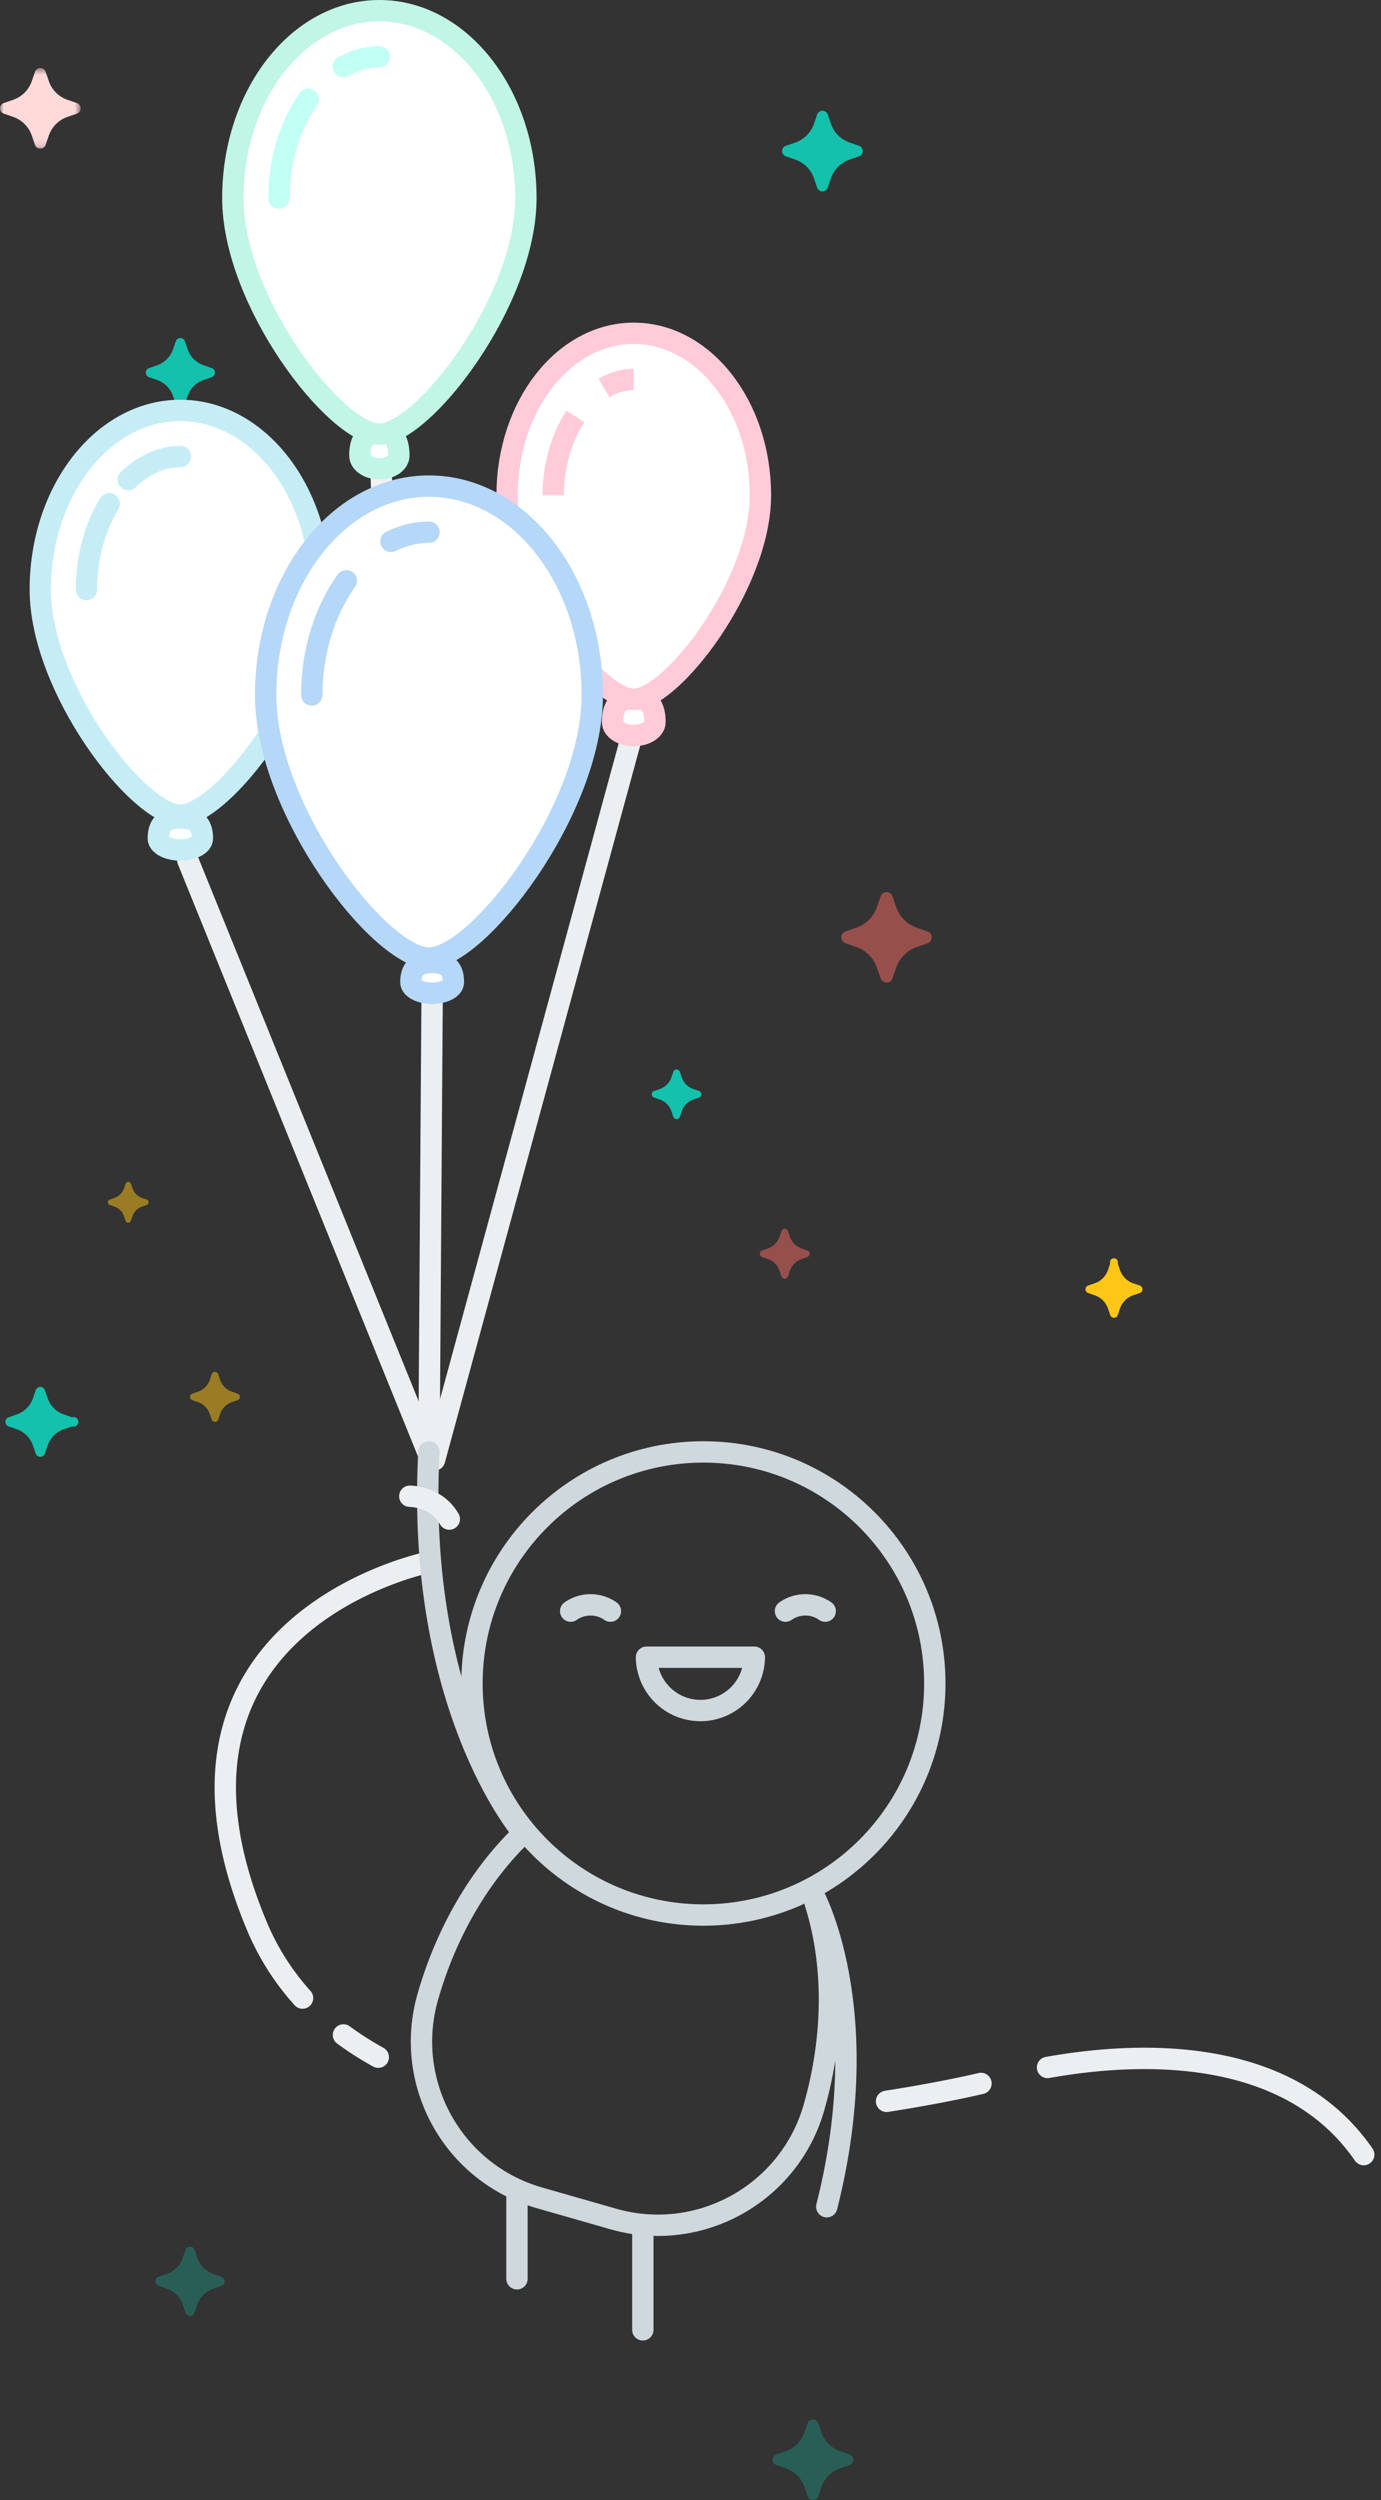 <svg xmlns="http://www.w3.org/2000/svg" xmlns:xlink="http://www.w3.org/1999/xlink" width="194" height="351" viewBox="0 0 194 351">
    <rect x="0" y="0" width="194" height="351" fill="#333333" stroke="none"/>
    <defs>
        <path id="a" d="M0 11.877V.552h11.326v11.325H0z"/>
    </defs>
    <g fill="none" fill-rule="evenodd">
        <path stroke="#ECEFF1" stroke-linecap="round" stroke-width="3" d="M60.26 204.291l.446-64.842"/>
        <g stroke="#ECEFF1" stroke-linecap="round" stroke-width="3">
            <path d="M89.03 102.301L61.043 204.957M26.376 120.752l33.885 83.54"/>
        </g>
        <path stroke="#F2F2F2" stroke-linecap="round" stroke-width="3" d="M53.293 58.465l2.25 70.66"/>
        <path stroke="#CFD8DC" stroke-width="3" d="M98.81 268.858c17.954 0 32.51-14.555 32.51-32.509 0-17.953-14.556-32.508-32.51-32.508s-32.508 14.554-32.508 32.508 14.554 32.51 32.508 32.51"/>
        <path stroke="#CFD8DC" stroke-linejoin="round" stroke-width="3" d="M90.82 232.662a7.573 7.573 0 0 0 15.145 0H90.82z"/>
        <path fill="#FFF" d="M63.695 137.887c0 .863-1.338 1.562-2.99 1.562-1.65 0-2.987-.7-2.987-1.562 0-2.231 1.338-2.752 2.988-2.752s2.989.452 2.989 2.752"/>
        <path stroke="#B5D7F8" stroke-width="3" d="M63.695 137.887c0 .863-1.338 1.562-2.99 1.562-1.65 0-2.987-.7-2.987-1.562 0-2.231 1.338-2.752 2.988-2.752s2.989.452 2.989 2.752z"/>
        <path stroke="#CFD8DC" stroke-linecap="round" stroke-linejoin="round" stroke-width="3" d="M114.51 267.148c2.63 8.252 2.786 18.422-.166 28.731l-.001.005c-3.47 12.111-16.095 19.112-28.207 15.644l-10.391-2.975c-12.11-3.468-19.117-16.094-15.651-28.203v-.005c2.653-9.258 7.37-17.093 13.084-22.658M114.203 265.853s8.978 16.144 1.941 43.957M72.622 307.512v12.418M90.303 313.457v13.639"/>
        <path fill="#FD6C67" d="M130.296 130.766l-1.472-.508a4.748 4.748 0 0 1-2.942-2.942l-.508-1.472a.88.88 0 0 0-1.666 0l-.509 1.472a4.748 4.748 0 0 1-2.943 2.942l-1.47.508a.882.882 0 0 0 0 1.667l1.47.508a4.75 4.75 0 0 1 2.943 2.943l.51 1.47a.881.881 0 0 0 1.665 0l.508-1.47a4.75 4.75 0 0 1 2.942-2.943l1.472-.508a.882.882 0 0 0 0-1.667" opacity=".5"/>
        <path fill="#13C1AC" d="M10.11 198.976l-1.137-.393A3.671 3.671 0 0 1 6.7 196.31l-.392-1.137a.682.682 0 0 0-1.288 0l-.393 1.137a3.669 3.669 0 0 1-2.274 2.273l-1.137.393a.682.682 0 0 0 0 1.288l1.137.392a3.672 3.672 0 0 1 2.274 2.275l.393 1.136a.68.68 0 0 0 1.288 0l.392-1.136a3.674 3.674 0 0 1 2.274-2.275l1.137-.392a.68.68 0 1 0 0-1.288"/>
        <path fill="#FFC615" d="M20.619 168.414l-.666-.229a2.151 2.151 0 0 1-1.33-1.33l-.23-.667a.399.399 0 0 0-.753 0l-.23.666a2.15 2.15 0 0 1-1.332 1.331l-.664.23a.4.4 0 0 0 0 .753l.664.23a2.148 2.148 0 0 1 1.332 1.33l.23.665a.398.398 0 0 0 .752 0l.23-.665a2.149 2.149 0 0 1 1.33-1.33l.666-.23a.4.4 0 0 0 0-.754" opacity=".5"/>
        <path fill="#FFC615" d="M160.114 180.482l-.927-.32a2.995 2.995 0 0 1-1.853-1.854l-.32-.928a.553.553 0 1 0-1.05 0l-.32.928a2.99 2.99 0 0 1-1.855 1.853l-.926.32a.553.553 0 0 0 0 1.05l.926.32c.87.301 1.555.984 1.855 1.855l.32.926a.555.555 0 0 0 1.05 0l.32-.926c.3-.871.983-1.554 1.853-1.855l.927-.32a.554.554 0 0 0 0-1.05"/>
        <g transform="translate(0 8.998)">
            <mask id="b" fill="#fff">
                <use xlink:href="#a"/>
            </mask>
            <path fill="#FFDAD9" d="M10.796 5.47l-1.312-.452a4.24 4.24 0 0 1-2.625-2.625l-.452-1.311a.788.788 0 0 0-1.487 0l-.453 1.31a4.238 4.238 0 0 1-2.624 2.626L.53 5.47a.786.786 0 0 0 0 1.486l1.313.453a4.242 4.242 0 0 1 2.624 2.625l.453 1.312a.787.787 0 0 0 1.487 0l.452-1.312A4.244 4.244 0 0 1 9.484 7.41l1.312-.453a.785.785 0 0 0 0-1.486" mask="url(#b)"/>
        </g>
        <path fill="#13C1AC" d="M120.669 20.465l-1.313-.454a4.238 4.238 0 0 1-2.624-2.624l-.453-1.312a.786.786 0 0 0-1.486 0l-.453 1.312a4.238 4.238 0 0 1-2.624 2.624l-1.313.454a.786.786 0 0 0 0 1.486l1.313.453a4.243 4.243 0 0 1 2.624 2.624l.453 1.313a.785.785 0 0 0 1.486 0l.453-1.313a4.243 4.243 0 0 1 2.624-2.624l1.313-.453a.788.788 0 0 0 0-1.486"/>
        <path fill="#13C1AC" d="M119.335 344.592l-1.312-.453a4.241 4.241 0 0 1-2.625-2.625l-.453-1.312a.786.786 0 0 0-1.486 0l-.453 1.312a4.24 4.24 0 0 1-2.624 2.625l-1.313.453a.785.785 0 0 0 0 1.486l1.313.453a4.24 4.24 0 0 1 2.624 2.624l.453 1.313a.786.786 0 0 0 1.486 0l.453-1.313a4.242 4.242 0 0 1 2.625-2.624l1.312-.453a.786.786 0 0 0 0-1.486" opacity=".3"/>
        <path fill="#FD6C67" d="M113.412 175.558l-.812-.28a2.626 2.626 0 0 1-1.624-1.624l-.279-.811a.487.487 0 0 0-.92 0l-.28.81a2.624 2.624 0 0 1-1.624 1.625l-.812.28a.487.487 0 0 0 0 .919l.812.28a2.622 2.622 0 0 1 1.624 1.624l.28.812a.487.487 0 0 0 .92 0l.28-.812a2.625 2.625 0 0 1 1.623-1.623l.812-.281a.486.486 0 0 0 0-.92" opacity=".5"/>
        <path fill="#FFC615" d="M33.373 195.658l-.812-.281a2.622 2.622 0 0 1-1.624-1.623l-.28-.811a.485.485 0 0 0-.919 0l-.28.81a2.622 2.622 0 0 1-1.624 1.624l-.812.28a.487.487 0 0 0 0 .92l.812.28c.762.263 1.36.862 1.624 1.624l.28.812a.486.486 0 0 0 .92 0l.28-.812a2.622 2.622 0 0 1 1.623-1.623l.812-.281a.486.486 0 0 0 0-.92" opacity=".5"/>
        <path fill="#13C1AC" d="M31.102 319.638l-1.127-.39a3.637 3.637 0 0 1-2.253-2.253l-.39-1.127a.675.675 0 0 0-1.275 0l-.39 1.127a3.637 3.637 0 0 1-2.252 2.253l-1.127.39a.674.674 0 0 0 0 1.275l1.127.39a3.639 3.639 0 0 1 2.253 2.253l.389 1.127a.676.676 0 0 0 1.276 0l.389-1.127a3.639 3.639 0 0 1 2.253-2.253l1.127-.39a.673.673 0 0 0 0-1.275" opacity=".3"/>
        <path fill="#13C1AC" d="M29.743 51.677l-1.127-.389a3.636 3.636 0 0 1-2.253-2.254l-.389-1.126a.676.676 0 0 0-1.277 0l-.388 1.126a3.64 3.64 0 0 1-2.253 2.254l-1.127.39a.676.676 0 0 0 0 1.276l1.127.39a3.64 3.64 0 0 1 2.253 2.251l.388 1.128a.678.678 0 0 0 1.277 0l.389-1.128a3.635 3.635 0 0 1 2.253-2.252l1.127-.39a.676.676 0 0 0 0-1.276M98.207 153.171l-.808-.279a2.612 2.612 0 0 1-1.617-1.617l-.28-.808a.485.485 0 0 0-.914 0l-.28.808a2.613 2.613 0 0 1-1.615 1.617l-.81.28a.484.484 0 0 0 0 .915l.81.279a2.615 2.615 0 0 1 1.616 1.616l.279.808a.484.484 0 0 0 .915 0l.279-.808a2.614 2.614 0 0 1 1.617-1.617l.808-.278a.486.486 0 0 0 0-.916"/>
        <path fill="#FFF" d="M28.43 117.705c0 .898-1.385 1.626-3.094 1.626-1.71 0-3.095-.728-3.095-1.626 0-2.323 1.385-2.865 3.095-2.865 1.709 0 3.094.47 3.094 2.865"/>
        <path stroke="#C6EDF6" stroke-width="3" d="M28.43 117.705c0 .898-1.385 1.626-3.094 1.626-1.71 0-3.095-.728-3.095-1.626 0-2.323 1.385-2.865 3.095-2.865 1.709 0 3.094.47 3.094 2.865z"/>
        <path fill="#FFF" d="M92.008 101.37c0 1.046-1.333 1.893-2.98 1.893-1.644 0-2.977-.847-2.977-1.892 0-2.703 1.333-3.333 2.978-3.333 1.646 0 2.979.548 2.979 3.333"/>
        <path stroke="#FFCBD9" stroke-width="3" d="M92.008 101.37c0 1.046-1.333 1.893-2.98 1.893-1.644 0-2.977-.847-2.977-1.892 0-2.703 1.333-3.333 2.978-3.333 1.646 0 2.979.548 2.979 3.333z"/>
        <path fill="#FFF" d="M56.033 63.949c0 1.026-1.227 1.858-2.74 1.858-1.513 0-2.74-.832-2.74-1.858 0-2.654 1.227-3.273 2.74-3.273 1.513 0 2.74.538 2.74 3.273"/>
        <path stroke="#C1F5E6" stroke-width="3" d="M56.033 63.949c0 1.026-1.227 1.858-2.74 1.858-1.513 0-2.74-.832-2.74-1.858 0-2.654 1.227-3.273 2.74-3.273 1.513 0 2.74.538 2.74 3.273z"/>
        <path stroke="#ECEFF1" stroke-linecap="round" stroke-width="3" d="M147.157 290.259c12.325-2.208 33.692-3.305 44.417 12.234M124.54 295.013c8.074-1.246 13.264-2.511 13.264-2.511M48.25 285.696a44.834 44.834 0 0 0 4.888 3.12M60.342 219.298s-42.11 8.333-24.299 51.002a35.607 35.607 0 0 0 6.457 10.216"/>
        <path stroke="#CFD8DC" stroke-linecap="round" stroke-linejoin="round" stroke-width="3" d="M73.182 256.933S58.363 239.42 60.253 203.84"/>
        <path fill="#FFF" d="M106.821 69.537c0-12.559-7.966-22.74-17.792-22.74s-17.79 10.181-17.79 22.74c0 12.56 12.496 28.646 17.79 28.646 5.294 0 17.792-16.087 17.792-28.646"/>
        <path stroke="#FFCBD9" stroke-width="3" d="M106.821 69.537c0-12.559-7.966-22.74-17.792-22.74s-17.79 10.181-17.79 22.74c0 12.56 12.496 28.646 17.79 28.646 5.294 0 17.792-16.087 17.792-28.646z"/>
        <path fill="#FFF" d="M84.85 54.47c1.3-.769 2.712-1.195 4.18-1.195"/>
        <path stroke="#FFCBD9" stroke-width="3" d="M84.85 54.47c1.3-.769 2.712-1.195 4.18-1.195"/>
        <path fill="#FFF" d="M77.716 69.538c0-4.231 1.193-8.146 3.112-11.075"/>
        <path stroke="#FFCBD9" stroke-width="3" d="M77.716 69.538c0-4.231 1.193-8.146 3.112-11.075"/>
        <path fill="#FFF" d="M73.877 27.81c0-14.53-9.216-26.31-20.584-26.31-11.369 0-20.585 11.78-20.585 26.31s14.46 33.142 20.585 33.142S73.877 42.34 73.877 27.81"/>
        <path stroke="#C1F5E6" stroke-width="3" d="M73.877 27.81c0-14.53-9.216-26.31-20.584-26.31-11.369 0-20.585 11.78-20.585 26.31s14.46 33.142 20.585 33.142S73.877 42.34 73.877 27.81z"/>
        <path fill="#FFF" d="M48.24 9.346c1.576-.881 3.283-1.368 5.053-1.368"/>
        <path stroke="#C2FFF5" stroke-linecap="round" stroke-linejoin="round" stroke-width="3" d="M48.24 9.346c1.576-.881 3.283-1.368 5.053-1.368"/>
        <path fill="#FFF" d="M39.186 27.81c0-5.337 1.592-10.263 4.131-13.87"/>
        <path stroke="#C2FFF5" stroke-linecap="round" stroke-linejoin="round" stroke-width="3" d="M39.186 27.81c0-5.337 1.592-10.263 4.131-13.87"/>
        <path fill="#FFF" d="M45.008 82.766c0-13.887-8.808-25.144-19.672-25.144-10.866 0-19.673 11.257-19.673 25.144 0 13.886 13.82 31.674 19.673 31.674 5.853 0 19.672-17.788 19.672-31.674"/>
        <path stroke="#C6EDF6" stroke-width="3" d="M45.008 82.766c0-13.887-8.808-25.144-19.672-25.144-10.866 0-19.673 11.257-19.673 25.144 0 13.886 13.82 31.674 19.673 31.674 5.853 0 19.672-17.788 19.672-31.674z"/>
        <path fill="#FFF" d="M18.016 67.34c2.11-2.037 4.637-3.24 7.32-3.24"/>
        <path stroke="#C6EDF6" stroke-linecap="round" stroke-linejoin="round" stroke-width="3" d="M18.016 67.34c2.11-2.037 4.637-3.24 7.32-3.24"/>
        <path fill="#FFF" d="M12.14 82.766c0-4.54 1.216-8.761 3.203-12.04"/>
        <path stroke="#C6EDF6" stroke-linecap="round" stroke-linejoin="round" stroke-width="3" d="M12.14 82.766c0-4.54 1.216-8.761 3.203-12.04"/>
        <path stroke="#CFD8DC" stroke-linecap="round" stroke-linejoin="round" stroke-width="3" d="M110.344 226.193a4.85 4.85 0 0 1 5.578 0M80.169 226.193a4.85 4.85 0 0 1 5.578 0"/>
        <path fill="#FFF" d="M83.202 97.566c0-16.194-10.271-29.32-22.941-29.32-12.671 0-22.942 13.126-22.942 29.32 0 16.194 16.115 36.938 22.942 36.938 6.826 0 22.941-20.744 22.941-36.938"/>
        <path stroke="#B5D7F8" stroke-width="3" d="M83.202 97.566c0-16.194-10.271-29.32-22.941-29.32-12.671 0-22.942 13.126-22.942 29.32 0 16.194 16.115 36.938 22.942 36.938 6.826 0 22.941-20.744 22.941-36.938z"/>
        <g>
            <path fill="#FFF" d="M54.925 76.005c1.682-.83 3.479-1.282 5.336-1.282"/>
            <path stroke="#B5D7F8" stroke-linecap="round" stroke-linejoin="round" stroke-width="3" d="M54.925 76.005c1.682-.83 3.479-1.282 5.336-1.282"/>
        </g>
        <g>
            <path fill="#FFF" d="M43.797 97.566c0-6.17 1.873-11.865 4.856-16.025"/>
            <path stroke="#B5D7F8" stroke-linecap="round" stroke-linejoin="round" stroke-width="3" d="M43.797 97.566c0-6.17 1.873-11.865 4.856-16.025"/>
        </g>
        <path stroke="#ECEFF1" stroke-linecap="round" stroke-width="3" d="M57.567 210.062s3.734 0 5.55 3.21"/>
    </g>
</svg>
